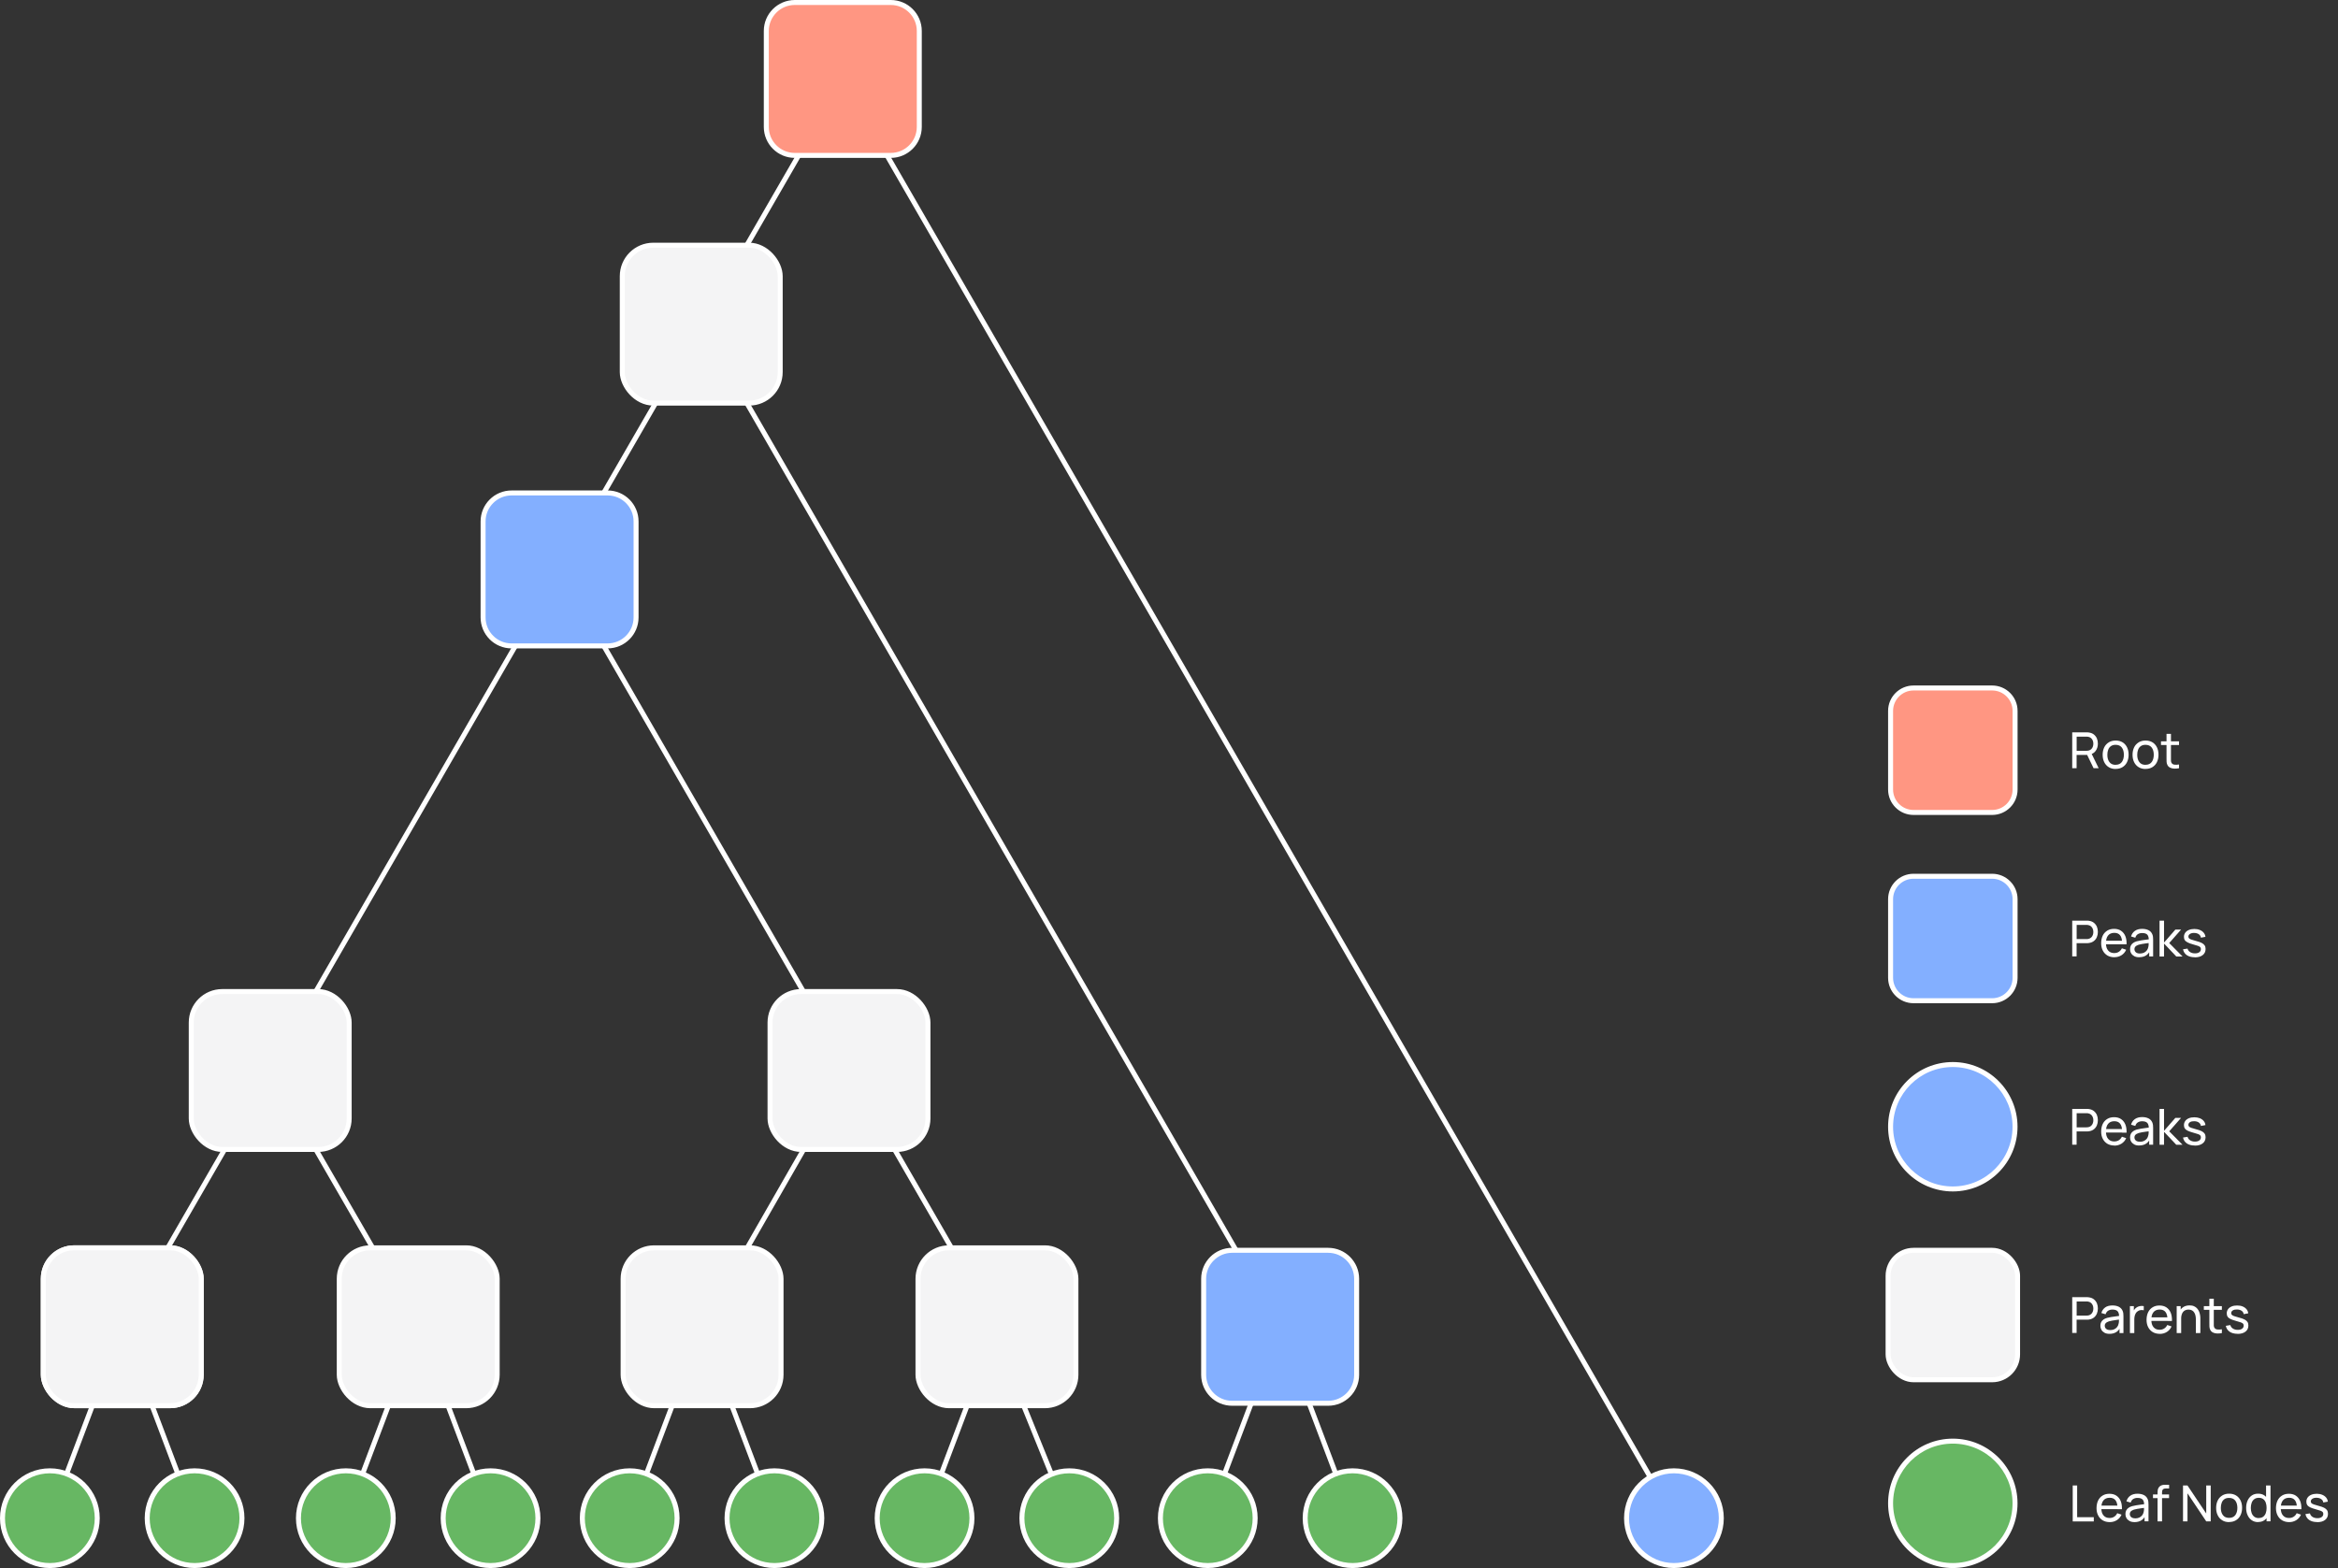 <?xml version="1.0" encoding="UTF-8"?><svg id="a" xmlns="http://www.w3.org/2000/svg" viewBox="0 0 469.31 314.82"><rect x="0" y="0" width="469.31" height="314.82" fill="#333333" stroke="none"/><defs><style>.b{fill:#67b763;}.c{fill:#fff;}.d{fill:#ff9682;}.e{fill:#83afff;}.f{fill:#f4f4f5;}.f,.g{stroke:#fff;stroke-miterlimit:10;}.g{fill:none;}</style></defs><g><path class="b" d="M391.99,314.32c-6.89,0-12.49-5.6-12.49-12.49s5.6-12.49,12.49-12.49,12.49,5.6,12.49,12.49-5.6,12.49-12.49,12.49Z"/><path class="c" d="M391.99,289.84c6.61,0,11.99,5.38,11.99,11.99s-5.38,11.99-11.99,11.99-11.99-5.38-11.99-11.99,5.38-11.99,11.99-11.99m0-1c-7.18,0-12.99,5.82-12.99,12.99s5.82,12.99,12.99,12.99,12.99-5.82,12.99-12.99-5.82-12.99-12.99-12.99h0Z"/></g><line class="g" x1="24.54" y1="266.37" x2="169.18" y2="15.85"/><line class="g" x1="140.92" y1="266.37" x2="170.41" y2="214.93"/><line class="g" x1="256.97" y1="266.37" x2="140.76" y2="65.07"/><line class="g" x1="200.12" y1="266.37" x2="112.33" y2="114.32"/><line class="g" x1="83.95" y1="266.37" x2="54.24" y2="214.93"/><rect class="f" x="8.69" y="250.53" width="31.7" height="31.7" rx="6.22" ry="6.22"/><g><path class="e" d="M102.7,98.97h19.26c3.16,0,5.72,2.56,5.72,5.72v19.26c0,3.16-2.56,5.72-5.72,5.72h-19.27c-3.15,0-5.72-2.56-5.72-5.72v-19.26c0-3.16,2.56-5.72,5.72-5.72Z"/><path class="c" d="M121.96,99.47c2.88,0,5.22,2.34,5.22,5.22v19.27c0,2.88-2.34,5.22-5.22,5.22h-19.27c-2.88,0-5.22-2.34-5.22-5.22v-19.27c0-2.88,2.34-5.22,5.22-5.22h19.27m0-1h-19.27c-3.43,0-6.22,2.78-6.22,6.22v19.27c0,3.43,2.78,6.22,6.22,6.22h19.27c3.43,0,6.22-2.78,6.22-6.22v-19.27c0-3.43-2.78-6.22-6.22-6.22h0Z"/></g><rect class="f" x="38.39" y="199.08" width="31.7" height="31.7" rx="6.22" ry="6.22"/><rect class="f" x="154.57" y="199.08" width="31.7" height="31.7" rx="6.22" ry="6.22"/><rect class="f" x="124.91" y="49.23" width="31.7" height="31.7" rx="6.22" ry="6.22"/><line class="g" x1="336.01" y1="304.81" x2="169.18" y2="15.85"/><g><path class="d" d="M159.55,.5h19.27c3.15,0,5.72,2.56,5.72,5.72V25.48c0,3.16-2.56,5.72-5.72,5.72h-19.27c-3.15,0-5.72-2.56-5.72-5.72V6.22c0-3.15,2.56-5.72,5.72-5.72Z"/><path class="c" d="M178.81,1c2.88,0,5.22,2.34,5.22,5.22V25.48c0,2.88-2.34,5.22-5.22,5.22h-19.27c-2.88,0-5.22-2.34-5.22-5.22V6.22c0-2.88,2.34-5.22,5.22-5.22h19.27M178.81,0h-19.27c-3.43,0-6.22,2.78-6.22,6.22V25.48c0,3.43,2.78,6.22,6.22,6.22h19.27c3.43,0,6.22-2.78,6.22-6.22V6.22C185.03,2.78,182.24,0,178.81,0h0Z"/></g><g><path class="d" d="M384.09,138.13h15.79c2.54,0,4.6,2.06,4.6,4.6v15.79c0,2.54-2.06,4.6-4.6,4.6h-15.8c-2.54,0-4.6-2.06-4.6-4.6v-15.79c0-2.54,2.06-4.6,4.6-4.6Z"/><path class="c" d="M399.89,138.63c2.26,0,4.1,1.84,4.1,4.1v15.79c0,2.26-1.84,4.1-4.1,4.1h-15.79c-2.26,0-4.1-1.84-4.1-4.1v-15.79c0-2.26,1.84-4.1,4.1-4.1h15.79m0-1h-15.79c-2.81,0-5.1,2.28-5.1,5.1v15.79c0,2.81,2.28,5.1,5.1,5.1h15.79c2.81,0,5.1-2.28,5.1-5.1v-15.79c0-2.81-2.28-5.1-5.1-5.1h0Z"/></g><g><path class="e" d="M384.09,175.93h15.79c2.54,0,4.6,2.06,4.6,4.6v15.8c0,2.54-2.06,4.6-4.6,4.6h-15.79c-2.54,0-4.6-2.06-4.6-4.6v-15.79c0-2.54,2.06-4.6,4.6-4.6Z"/><path class="c" d="M399.89,176.43c2.26,0,4.1,1.84,4.1,4.1v15.79c0,2.26-1.84,4.1-4.1,4.1h-15.79c-2.26,0-4.1-1.84-4.1-4.1v-15.79c0-2.26,1.84-4.1,4.1-4.1h15.79m0-1h-15.79c-2.81,0-5.1,2.28-5.1,5.1v15.79c0,2.81,2.28,5.1,5.1,5.1h15.79c2.81,0,5.1-2.28,5.1-5.1v-15.79c0-2.81-2.28-5.1-5.1-5.1h0Z"/></g><g><path class="e" d="M391.99,238.72c-6.89,0-12.49-5.6-12.49-12.49s5.6-12.49,12.49-12.49,12.49,5.6,12.49,12.49-5.6,12.49-12.49,12.49Z"/><path class="c" d="M391.99,214.23c6.61,0,11.99,5.38,11.99,11.99s-5.38,11.99-11.99,11.99-11.99-5.38-11.99-11.99,5.38-11.99,11.99-11.99m0-1c-7.18,0-12.99,5.82-12.99,12.99s5.82,12.99,12.99,12.99,12.99-5.82,12.99-12.99-5.82-12.99-12.99-12.99h0Z"/></g><rect class="f" x="379" y="251.03" width="25.99" height="25.99" rx="5.1" ry="5.1"/><line class="g" x1="24.54" y1="266.37" x2="10.01" y2="304.81"/><line class="g" x1="24.54" y1="266.37" x2="39.06" y2="304.81"/><line class="g" x1="83.95" y1="266.37" x2="69.42" y2="304.81"/><line class="g" x1="83.95" y1="266.37" x2="98.47" y2="304.81"/><line class="g" x1="140.92" y1="266.37" x2="126.4" y2="304.81"/><line class="g" x1="140.92" y1="266.37" x2="155.45" y2="304.81"/><line class="g" x1="200.12" y1="266.37" x2="185.59" y2="304.81"/><line class="g" x1="198.86" y1="265.87" x2="214.64" y2="304.81"/><line class="g" x1="256.97" y1="266.37" x2="242.44" y2="304.81"/><line class="g" x1="256.97" y1="266.37" x2="271.5" y2="304.81"/><g><circle class="b" cx="10.01" cy="304.81" r="9.51"/><path class="c" d="M10.01,295.8c4.97,0,9.01,4.04,9.01,9.01s-4.04,9.01-9.01,9.01-9.01-4.04-9.01-9.01,4.04-9.01,9.01-9.01m0-1C4.48,294.8,0,299.28,0,304.81s4.48,10.01,10.01,10.01,10.01-4.48,10.01-10.01-4.48-10.01-10.01-10.01h0Z"/></g><g><circle class="b" cx="39.06" cy="304.81" r="9.51"/><path class="c" d="M39.06,295.8c4.97,0,9.01,4.04,9.01,9.01s-4.04,9.01-9.01,9.01-9.01-4.04-9.01-9.01,4.04-9.01,9.01-9.01m0-1c-5.53,0-10.01,4.48-10.01,10.01s4.48,10.01,10.01,10.01,10.01-4.48,10.01-10.01-4.48-10.01-10.01-10.01h0Z"/></g><g><circle class="b" cx="69.42" cy="304.81" r="9.51"/><path class="c" d="M69.42,295.8c4.97,0,9.01,4.04,9.01,9.01s-4.04,9.01-9.01,9.01-9.01-4.04-9.01-9.01,4.04-9.01,9.01-9.01m0-1c-5.53,0-10.01,4.48-10.01,10.01s4.48,10.01,10.01,10.01,10.01-4.48,10.01-10.01-4.48-10.01-10.01-10.01h0Z"/></g><g><path class="b" d="M98.47,314.32c-5.25,0-9.51-4.27-9.51-9.51s4.27-9.51,9.51-9.51,9.51,4.27,9.51,9.51-4.27,9.51-9.51,9.51Z"/><path class="c" d="M98.47,295.8c4.97,0,9.01,4.04,9.01,9.01s-4.04,9.01-9.01,9.01-9.01-4.04-9.01-9.01,4.04-9.01,9.01-9.01m0-1c-5.53,0-10.01,4.48-10.01,10.01s4.48,10.01,10.01,10.01,10.01-4.48,10.01-10.01-4.48-10.01-10.01-10.01h0Z"/></g><g><circle class="b" cx="126.4" cy="304.81" r="9.51"/><path class="c" d="M126.4,295.8c4.97,0,9.01,4.04,9.01,9.01s-4.04,9.01-9.01,9.01-9.01-4.04-9.01-9.01,4.04-9.01,9.01-9.01m0-1c-5.53,0-10.01,4.48-10.01,10.01s4.48,10.01,10.01,10.01,10.01-4.48,10.01-10.01-4.48-10.01-10.01-10.01h0Z"/></g><g><circle class="b" cx="155.45" cy="304.81" r="9.51"/><path class="c" d="M155.45,295.8c4.97,0,9.01,4.04,9.01,9.01s-4.04,9.01-9.01,9.01-9.01-4.04-9.01-9.01,4.04-9.01,9.01-9.01m0-1c-5.53,0-10.01,4.48-10.01,10.01s4.48,10.01,10.01,10.01,10.01-4.48,10.01-10.01-4.48-10.01-10.01-10.01h0Z"/></g><g><circle class="b" cx="185.59" cy="304.81" r="9.51"/><path class="c" d="M185.59,295.8c4.97,0,9.01,4.04,9.01,9.01s-4.04,9.01-9.01,9.01-9.01-4.04-9.01-9.01,4.04-9.01,9.01-9.01m0-1c-5.53,0-10.01,4.48-10.01,10.01s4.48,10.01,10.01,10.01,10.01-4.48,10.01-10.01-4.48-10.01-10.01-10.01h0Z"/></g><g><circle class="b" cx="214.65" cy="304.81" r="9.51"/><path class="c" d="M214.64,295.8c4.97,0,9.01,4.04,9.01,9.01s-4.04,9.01-9.01,9.01-9.01-4.04-9.01-9.01,4.04-9.01,9.01-9.01m0-1c-5.53,0-10.01,4.48-10.01,10.01s4.48,10.01,10.01,10.01,10.01-4.48,10.01-10.01-4.48-10.01-10.01-10.01h0Z"/></g><g><circle class="b" cx="242.44" cy="304.81" r="9.51"/><path class="c" d="M242.44,295.8c4.97,0,9.01,4.04,9.01,9.01s-4.04,9.01-9.01,9.01-9.01-4.04-9.01-9.01,4.04-9.01,9.01-9.01m0-1c-5.53,0-10.01,4.48-10.01,10.01s4.48,10.01,10.01,10.01,10.01-4.48,10.01-10.01-4.48-10.01-10.01-10.01h0Z"/></g><g><circle class="b" cx="271.5" cy="304.81" r="9.51"/><path class="c" d="M271.5,295.8c4.97,0,9.01,4.04,9.01,9.01s-4.04,9.01-9.01,9.01-9.01-4.04-9.01-9.01,4.04-9.01,9.01-9.01m0-1c-5.53,0-10.01,4.48-10.01,10.01s4.48,10.01,10.01,10.01,10.01-4.48,10.01-10.01-4.48-10.01-10.01-10.01h0Z"/></g><g><circle class="e" cx="336.01" cy="304.81" r="9.51"/><path class="c" d="M336.01,295.8c4.97,0,9.01,4.04,9.01,9.01s-4.04,9.01-9.01,9.01-9.01-4.04-9.01-9.01,4.04-9.01,9.01-9.01m0-1c-5.53,0-10.01,4.48-10.01,10.01s4.48,10.01,10.01,10.01,10.01-4.48,10.01-10.01-4.48-10.01-10.01-10.01h0Z"/></g><rect class="f" x="8.69" y="250.53" width="31.7" height="31.7" rx="6.22" ry="6.22" transform="translate(49.08 532.75) rotate(-180)"/><rect class="f" x="68.1" y="250.53" width="31.7" height="31.7" rx="6.22" ry="6.22"/><rect class="f" x="125.08" y="250.53" width="31.7" height="31.7" rx="6.22" ry="6.22"/><rect class="f" x="184.27" y="250.53" width="31.7" height="31.7" rx="6.22" ry="6.22"/><g><rect class="e" x="241.62" y="251.03" width="30.7" height="30.7" rx="5.72" ry="5.72"/><path class="c" d="M266.6,251.53c2.88,0,5.22,2.34,5.22,5.22v19.27c0,2.88-2.34,5.22-5.22,5.22h-19.27c-2.88,0-5.22-2.34-5.22-5.22v-19.27c0-2.88,2.34-5.22,5.22-5.22h19.27m0-1h-19.27c-3.43,0-6.22,2.78-6.22,6.22v19.27c0,3.43,2.78,6.22,6.22,6.22h19.27c3.43,0,6.22-2.78,6.22-6.22v-19.27c0-3.43-2.78-6.22-6.22-6.22h0Z"/></g><g><path class="c" d="M416.06,305.45v-7.2h.89v6.36h3.34v.85h-4.23Z"/><path class="c" d="M423.48,305.6c-.53,0-.99-.12-1.39-.35-.39-.23-.7-.56-.92-.98-.22-.42-.33-.91-.33-1.48s.11-1.1,.32-1.53,.52-.77,.91-1c.39-.24,.84-.35,1.37-.35s1.01,.12,1.39,.38,.67,.61,.86,1.07c.19,.46,.27,1.02,.25,1.65h-.9v-.32c0-.66-.14-1.16-.4-1.49-.26-.33-.65-.49-1.16-.49-.55,0-.97,.18-1.25,.53-.29,.35-.43,.86-.43,1.52s.14,1.13,.43,1.48c.29,.35,.69,.53,1.22,.53,.36,0,.67-.08,.93-.25,.26-.16,.47-.4,.62-.71l.86,.29c-.21,.48-.53,.85-.95,1.11-.42,.26-.89,.39-1.42,.39Zm-2-2.6v-.71h3.99v.71h-3.99Z"/><path class="c" d="M428.48,305.6c-.4,0-.74-.07-1.01-.22s-.48-.34-.62-.59c-.14-.24-.21-.51-.21-.8s.05-.53,.16-.74c.11-.21,.26-.38,.46-.52,.2-.14,.43-.25,.71-.33,.26-.07,.54-.13,.86-.18,.32-.05,.64-.1,.97-.14,.33-.04,.63-.08,.92-.12l-.32,.19c0-.48-.09-.83-.29-1.06-.2-.23-.55-.35-1.04-.35-.33,0-.61,.07-.86,.22-.25,.15-.42,.39-.52,.72l-.85-.25c.13-.47,.38-.84,.76-1.12,.37-.27,.86-.41,1.47-.41,.49,0,.91,.09,1.26,.26s.6,.44,.76,.79c.08,.17,.12,.35,.15,.54,.02,.2,.03,.4,.03,.61v3.34h-.79v-1.29l.18,.12c-.2,.44-.49,.77-.85,.99s-.81,.34-1.33,.34Zm.13-.75c.32,0,.6-.06,.83-.17,.24-.12,.42-.27,.57-.46,.14-.19,.24-.39,.28-.62,.05-.17,.08-.35,.08-.56s0-.36,0-.47l.31,.14c-.29,.04-.58,.08-.86,.11-.28,.04-.54,.08-.79,.12s-.47,.09-.67,.15c-.15,.05-.28,.11-.41,.18-.13,.07-.23,.17-.31,.28s-.12,.26-.12,.43c0,.15,.04,.29,.11,.42,.08,.13,.19,.24,.35,.32,.16,.08,.37,.12,.62,.12Z"/><path class="c" d="M432.17,300.78v-.73h3.23v.73h-3.23Zm.92,4.67v-5.7c0-.14,0-.28,.02-.43,.01-.14,.04-.29,.09-.42s.12-.27,.23-.38c.12-.14,.26-.23,.41-.29s.3-.09,.45-.11c.15-.01,.3-.02,.43-.02h.69v.74h-.64c-.26,0-.46,.06-.59,.19s-.19,.32-.19,.58v5.84h-.89Z"/><path class="c" d="M438.2,305.45v-7.2h.9l3.76,5.62v-5.62h.9v7.2h-.9l-3.76-5.63v5.63h-.9Z"/><path class="c" d="M447.45,305.6c-.54,0-1-.12-1.39-.37-.39-.24-.69-.58-.9-1.01-.21-.43-.31-.92-.31-1.48s.11-1.06,.32-1.49c.21-.43,.52-.76,.91-1s.85-.36,1.38-.36,1,.12,1.39,.36c.39,.24,.69,.58,.9,1,.21,.43,.31,.92,.31,1.48s-.11,1.06-.32,1.49-.51,.76-.9,1c-.39,.24-.85,.36-1.39,.36Zm0-.85c.56,0,.98-.19,1.25-.56s.41-.86,.41-1.45-.14-1.1-.42-1.46c-.28-.36-.69-.54-1.25-.54-.38,0-.69,.08-.93,.25-.24,.17-.43,.41-.54,.71-.12,.3-.18,.65-.18,1.04,0,.61,.14,1.09,.42,1.46,.28,.37,.69,.55,1.24,.55Z"/><path class="c" d="M453.28,305.6c-.5,0-.94-.13-1.29-.38-.36-.25-.64-.59-.83-1.02-.2-.43-.29-.92-.29-1.46s.1-1.03,.29-1.46,.47-.77,.83-1.02c.36-.25,.79-.37,1.29-.37s.94,.12,1.28,.37,.61,.58,.79,1.01c.18,.43,.27,.92,.27,1.46s-.09,1.02-.27,1.45c-.18,.43-.44,.77-.79,1.02-.35,.25-.77,.38-1.28,.38Zm.11-.82c.36,0,.66-.09,.9-.26,.23-.18,.41-.42,.52-.72,.11-.31,.17-.66,.17-1.05s-.06-.75-.17-1.06c-.11-.3-.28-.54-.51-.71-.23-.17-.52-.26-.88-.26s-.67,.09-.91,.27c-.24,.18-.42,.42-.53,.73s-.17,.65-.17,1.03,.06,.73,.17,1.04c.12,.31,.29,.55,.53,.73,.23,.18,.53,.27,.88,.27Zm1.58,.67v-3.98h-.1v-3.23h.89v7.2h-.79Z"/><path class="c" d="M459.5,305.6c-.53,0-.99-.12-1.39-.35-.39-.23-.7-.56-.92-.98-.22-.42-.33-.91-.33-1.48s.11-1.1,.32-1.53,.52-.77,.91-1c.39-.24,.84-.35,1.37-.35s1.01,.12,1.39,.38,.67,.61,.86,1.07c.19,.46,.27,1.02,.25,1.65h-.9v-.32c0-.66-.14-1.16-.4-1.49-.26-.33-.65-.49-1.16-.49-.55,0-.97,.18-1.25,.53-.29,.35-.43,.86-.43,1.52s.14,1.13,.43,1.48c.29,.35,.69,.53,1.22,.53,.36,0,.67-.08,.93-.25,.26-.16,.47-.4,.62-.71l.86,.29c-.21,.48-.53,.85-.95,1.11-.42,.26-.89,.39-1.42,.39Zm-2-2.6v-.71h3.99v.71h-3.99Z"/><path class="c" d="M465.11,305.59c-.64,0-1.17-.14-1.58-.42-.41-.28-.66-.68-.76-1.18l.91-.14c.07,.29,.24,.53,.51,.7,.26,.17,.59,.26,.98,.26s.66-.08,.87-.23c.21-.15,.32-.36,.32-.62,0-.15-.04-.28-.11-.37s-.21-.18-.43-.27c-.22-.08-.55-.18-.99-.3-.48-.13-.85-.26-1.12-.39s-.47-.29-.58-.48c-.12-.18-.17-.4-.17-.66,0-.32,.09-.59,.26-.83,.17-.24,.42-.42,.73-.55s.67-.2,1.09-.2,.78,.07,1.1,.2,.58,.31,.78,.55,.32,.52,.35,.83l-.91,.17c-.04-.29-.18-.52-.42-.68-.24-.17-.54-.26-.91-.27-.35-.01-.63,.05-.85,.19-.22,.14-.33,.32-.33,.55,0,.13,.04,.24,.12,.33,.08,.09,.23,.18,.46,.26,.22,.08,.54,.18,.97,.29,.48,.12,.85,.25,1.13,.39,.27,.14,.47,.31,.59,.5,.12,.19,.18,.43,.18,.71,0,.52-.19,.93-.58,1.23-.38,.3-.91,.45-1.58,.45Z"/></g><g><path class="c" d="M415.96,267.64v-7.2h2.84c.07,0,.15,0,.25,0s.19,.02,.28,.03c.39,.06,.72,.19,.98,.4,.26,.21,.46,.47,.6,.78,.13,.31,.2,.66,.2,1.05s-.07,.73-.2,1.04-.33,.58-.6,.79c-.27,.21-.59,.34-.98,.4-.09,.01-.18,.02-.28,.03s-.18,0-.25,0h-1.96v2.66h-.89Zm.89-3.5h1.92c.06,0,.14,0,.22-.01,.08,0,.16-.02,.23-.03,.23-.05,.42-.15,.56-.29,.15-.14,.25-.31,.32-.5,.07-.19,.1-.39,.1-.59s-.03-.4-.1-.59c-.07-.19-.17-.36-.32-.5-.14-.14-.33-.24-.56-.29-.07-.02-.15-.03-.23-.04s-.15,0-.22,0h-1.92v2.85Z"/><path class="c" d="M423.45,267.8c-.4,0-.74-.07-1.01-.22s-.48-.34-.62-.59-.21-.51-.21-.8,.05-.53,.16-.74c.11-.21,.26-.38,.46-.52,.2-.14,.43-.25,.71-.33,.26-.07,.54-.13,.86-.18s.64-.1,.97-.14c.33-.04,.63-.08,.92-.12l-.32,.18c0-.48-.09-.83-.29-1.06-.2-.23-.55-.35-1.04-.35-.33,0-.61,.07-.86,.22-.25,.15-.42,.39-.52,.72l-.85-.25c.13-.47,.38-.84,.76-1.12,.37-.27,.86-.4,1.47-.4,.49,0,.91,.09,1.26,.26,.35,.18,.6,.44,.76,.79,.08,.17,.12,.35,.15,.54,.02,.2,.03,.4,.03,.61v3.34h-.79v-1.29l.18,.12c-.2,.44-.49,.77-.85,.99-.37,.22-.81,.34-1.33,.34Zm.13-.75c.32,0,.6-.06,.83-.17,.24-.12,.42-.27,.57-.46,.14-.19,.24-.39,.28-.62,.05-.17,.08-.35,.08-.56s0-.36,0-.47l.31,.13c-.29,.04-.58,.08-.86,.12-.28,.04-.54,.08-.79,.12-.25,.04-.47,.09-.67,.15-.15,.05-.28,.11-.41,.18-.13,.07-.23,.17-.31,.28s-.12,.26-.12,.43c0,.15,.04,.29,.11,.42,.08,.13,.19,.24,.35,.32,.16,.08,.37,.12,.62,.12Z"/><path class="c" d="M427.54,267.64v-5.4h.79v1.3l-.13-.17c.06-.17,.15-.32,.25-.46,.1-.14,.22-.25,.34-.34,.14-.11,.3-.2,.47-.26,.18-.06,.36-.1,.54-.11,.18-.01,.36,0,.52,.04v.83c-.19-.05-.39-.06-.62-.04s-.43,.11-.62,.25c-.17,.12-.31,.27-.4,.45s-.16,.37-.2,.57c-.04,.21-.06,.41-.06,.63v2.71h-.89Z"/><path class="c" d="M433.52,267.8c-.53,0-.99-.12-1.39-.35-.39-.23-.7-.56-.92-.98-.22-.42-.33-.91-.33-1.48s.11-1.1,.32-1.53,.52-.77,.91-1c.39-.24,.84-.35,1.37-.35s1.01,.12,1.39,.38,.67,.61,.86,1.07c.19,.46,.27,1.02,.25,1.66h-.9v-.32c0-.66-.14-1.16-.4-1.49-.26-.33-.65-.49-1.16-.49-.55,0-.97,.18-1.25,.53-.29,.35-.43,.86-.43,1.52s.14,1.13,.43,1.48c.29,.35,.69,.53,1.22,.53,.36,0,.67-.08,.93-.25,.26-.16,.47-.4,.62-.71l.86,.29c-.21,.48-.53,.85-.95,1.11-.42,.26-.89,.39-1.42,.39Zm-2-2.6v-.71h3.99v.71h-3.99Z"/><path class="c" d="M436.93,267.64v-5.4h.8v1.45h.1v3.96h-.9Zm3.85,0v-2.71c0-.26-.02-.5-.07-.74s-.12-.45-.24-.64c-.11-.19-.26-.34-.45-.45-.19-.11-.43-.17-.71-.17-.22,0-.43,.04-.61,.11s-.34,.19-.47,.34-.23,.35-.3,.58c-.07,.23-.11,.5-.11,.82l-.58-.18c0-.52,.09-.97,.28-1.35,.19-.38,.45-.66,.79-.86,.34-.2,.74-.3,1.21-.3,.35,0,.65,.05,.9,.17,.25,.11,.45,.26,.61,.44,.16,.18,.29,.38,.39,.61,.09,.23,.16,.45,.2,.69s.06,.45,.06,.66v2.99h-.9Z"/><path class="c" d="M442.38,262.98v-.74h3.62v.74h-3.62Zm3.62,4.67c-.32,.06-.64,.09-.95,.08s-.59-.07-.83-.19c-.24-.12-.43-.29-.55-.54-.11-.21-.16-.43-.17-.65,0-.22-.01-.47-.01-.74v-4.86h.89v4.82c0,.22,0,.41,0,.56,0,.16,.04,.29,.1,.41,.12,.21,.31,.34,.57,.38,.26,.04,.58,.03,.95-.03v.77Z"/><path class="c" d="M449.13,267.79c-.64,0-1.17-.14-1.58-.42-.41-.28-.66-.68-.76-1.18l.91-.15c.07,.29,.24,.53,.51,.7,.26,.17,.59,.26,.98,.26s.66-.08,.87-.23,.32-.36,.32-.62c0-.15-.04-.28-.11-.37s-.21-.18-.43-.27c-.22-.08-.55-.18-.99-.3-.48-.13-.85-.26-1.12-.39s-.47-.29-.58-.48c-.12-.18-.17-.4-.17-.66,0-.32,.09-.59,.26-.83,.17-.24,.42-.42,.73-.55s.67-.19,1.09-.19,.78,.06,1.1,.19,.58,.31,.78,.55,.32,.52,.35,.83l-.91,.17c-.04-.29-.18-.52-.42-.68-.24-.17-.54-.25-.91-.26-.35-.01-.63,.05-.85,.18-.22,.14-.33,.32-.33,.55,0,.13,.04,.24,.12,.33,.08,.09,.23,.18,.46,.27,.22,.08,.54,.18,.97,.29,.48,.12,.85,.25,1.13,.39,.27,.14,.47,.31,.59,.5,.12,.19,.18,.43,.18,.71,0,.52-.19,.93-.58,1.23-.38,.3-.91,.45-1.58,.45Z"/></g><g><path class="c" d="M415.96,229.84v-7.2h2.84c.07,0,.15,0,.25,0s.19,.02,.28,.03c.39,.06,.72,.19,.98,.4s.46,.47,.6,.78c.13,.32,.2,.66,.2,1.05s-.07,.73-.2,1.04-.33,.58-.6,.79c-.27,.21-.59,.34-.98,.4-.09,.01-.18,.02-.28,.03s-.18,0-.25,0h-1.96v2.66h-.89Zm.89-3.5h1.92c.06,0,.14,0,.22-.01,.08,0,.16-.02,.23-.03,.23-.05,.42-.15,.56-.29,.15-.14,.25-.31,.32-.5,.07-.19,.1-.39,.1-.59s-.03-.4-.1-.59c-.07-.19-.17-.36-.32-.5-.14-.14-.33-.24-.56-.29-.07-.02-.15-.03-.23-.04-.08,0-.15,0-.22,0h-1.92v2.85Z"/><path class="c" d="M424.41,229.99c-.53,0-.99-.12-1.39-.35-.39-.23-.7-.56-.92-.98-.22-.42-.33-.91-.33-1.48s.11-1.1,.32-1.53,.52-.77,.91-1c.39-.24,.84-.35,1.37-.35s1.01,.12,1.39,.38,.67,.61,.86,1.07c.19,.46,.27,1.02,.25,1.66h-.9v-.32c0-.66-.14-1.16-.4-1.49-.26-.33-.65-.49-1.16-.49-.55,0-.97,.18-1.25,.53-.29,.35-.43,.86-.43,1.52s.14,1.13,.43,1.48c.29,.35,.69,.53,1.22,.53,.36,0,.67-.08,.93-.24,.26-.16,.47-.4,.62-.71l.86,.29c-.21,.48-.53,.85-.95,1.11-.42,.26-.89,.39-1.42,.39Zm-2-2.6v-.71h3.99v.71h-3.99Z"/><path class="c" d="M429.41,229.99c-.4,0-.74-.07-1.01-.22s-.48-.34-.62-.59c-.14-.24-.21-.51-.21-.8s.05-.53,.16-.74c.11-.21,.26-.38,.46-.52,.2-.14,.43-.25,.71-.33,.26-.07,.54-.13,.86-.18s.64-.1,.97-.14c.33-.04,.63-.08,.92-.12l-.32,.18c0-.48-.09-.83-.29-1.06-.2-.23-.55-.35-1.04-.35-.33,0-.61,.07-.86,.22-.25,.15-.42,.39-.52,.72l-.85-.25c.13-.47,.38-.85,.76-1.12,.37-.27,.86-.41,1.47-.41,.49,0,.91,.09,1.26,.26,.35,.17,.6,.44,.76,.79,.08,.17,.12,.35,.15,.54,.02,.2,.03,.4,.03,.61v3.34h-.79v-1.29l.18,.12c-.2,.44-.49,.77-.85,.99-.37,.22-.81,.34-1.33,.34Zm.13-.75c.32,0,.6-.06,.83-.17,.24-.12,.42-.27,.57-.46,.14-.19,.24-.39,.28-.62,.05-.17,.08-.35,.08-.56s0-.36,0-.47l.31,.14c-.29,.04-.58,.08-.86,.11-.28,.04-.54,.08-.79,.12-.25,.04-.47,.09-.67,.15-.15,.05-.28,.11-.41,.18-.13,.07-.23,.17-.31,.28s-.12,.26-.12,.43c0,.15,.04,.29,.11,.42s.19,.24,.35,.32c.16,.08,.37,.12,.62,.12Z"/><path class="c" d="M433.49,229.84v-7.2h.9v4.4l2.27-2.6h1.15l-2.38,2.7,2.67,2.7h-1.25l-2.46-2.6v2.6h-.9Z"/><path class="c" d="M440.54,229.99c-.64,0-1.17-.14-1.58-.42-.41-.28-.66-.68-.76-1.18l.91-.15c.07,.29,.24,.53,.51,.7,.26,.17,.59,.26,.98,.26s.66-.08,.87-.23,.32-.36,.32-.62c0-.15-.04-.28-.11-.37-.07-.1-.21-.18-.43-.27-.22-.08-.55-.18-.99-.3-.48-.13-.85-.26-1.12-.39s-.47-.29-.58-.47c-.12-.18-.17-.4-.17-.66,0-.32,.09-.59,.26-.83,.17-.24,.42-.42,.73-.55,.31-.13,.67-.19,1.09-.19s.78,.07,1.1,.19c.32,.13,.58,.31,.78,.55s.32,.52,.35,.83l-.91,.17c-.04-.29-.18-.52-.42-.69-.24-.17-.54-.25-.91-.26-.35-.01-.63,.05-.85,.18-.22,.14-.33,.32-.33,.55,0,.13,.04,.24,.12,.34,.08,.09,.23,.18,.46,.26,.22,.08,.54,.18,.97,.29,.48,.12,.85,.25,1.13,.39,.27,.14,.47,.31,.59,.5,.12,.19,.18,.43,.18,.71,0,.52-.19,.93-.58,1.23-.38,.3-.91,.45-1.58,.45Z"/></g><g><path class="c" d="M415.96,192.04v-7.2h2.84c.07,0,.15,0,.25,0s.19,.02,.28,.03c.39,.06,.72,.19,.98,.4s.46,.47,.6,.78c.13,.32,.2,.66,.2,1.05s-.07,.73-.2,1.04c-.13,.32-.33,.58-.6,.79-.27,.21-.59,.34-.98,.4-.09,.01-.18,.02-.28,.03s-.18,0-.25,0h-1.96v2.66h-.89Zm.89-3.5h1.92c.06,0,.14,0,.22,0s.16-.02,.23-.04c.23-.05,.42-.15,.56-.29,.15-.14,.25-.31,.32-.5,.07-.19,.1-.39,.1-.59s-.03-.4-.1-.59c-.07-.19-.17-.36-.32-.5-.14-.14-.33-.24-.56-.29-.07-.02-.15-.03-.23-.04-.08,0-.15,0-.22,0h-1.92v2.85Z"/><path class="c" d="M424.41,192.19c-.53,0-.99-.12-1.39-.35-.39-.24-.7-.56-.92-.99-.22-.42-.33-.91-.33-1.48s.11-1.1,.32-1.53,.52-.76,.91-1c.39-.24,.84-.35,1.37-.35s1.01,.12,1.39,.38,.67,.61,.86,1.07c.19,.46,.27,1.01,.25,1.65h-.9v-.32c0-.66-.14-1.16-.4-1.49-.26-.33-.65-.49-1.16-.49-.55,0-.97,.18-1.25,.53-.29,.35-.43,.86-.43,1.52s.14,1.13,.43,1.48c.29,.35,.69,.53,1.22,.53,.36,0,.67-.08,.93-.25,.26-.16,.47-.4,.62-.71l.86,.29c-.21,.48-.53,.85-.95,1.11-.42,.26-.89,.39-1.42,.39Zm-2-2.6v-.71h3.99v.71h-3.99Z"/><path class="c" d="M429.41,192.19c-.4,0-.74-.07-1.01-.22s-.48-.34-.62-.59c-.14-.24-.21-.51-.21-.8s.05-.53,.16-.74,.26-.38,.46-.52c.2-.14,.43-.25,.71-.33,.26-.07,.54-.13,.86-.18s.64-.1,.97-.14c.33-.04,.63-.08,.92-.12l-.32,.19c0-.48-.09-.83-.29-1.07-.2-.23-.55-.34-1.04-.34-.33,0-.61,.07-.86,.22-.25,.15-.42,.39-.52,.72l-.85-.25c.13-.47,.38-.85,.76-1.12,.37-.27,.86-.41,1.47-.41,.49,0,.91,.09,1.26,.26s.6,.44,.76,.79c.08,.17,.12,.35,.15,.54,.02,.2,.03,.4,.03,.61v3.34h-.79v-1.29l.18,.12c-.2,.44-.49,.77-.85,.99-.37,.22-.81,.33-1.33,.33Zm.13-.75c.32,0,.6-.06,.83-.17,.24-.11,.42-.27,.57-.46,.14-.19,.24-.39,.28-.62,.05-.17,.08-.35,.08-.56s0-.36,0-.47l.31,.14c-.29,.04-.58,.08-.86,.11-.28,.04-.54,.08-.79,.12-.25,.04-.47,.09-.67,.15-.15,.05-.28,.11-.41,.18-.13,.07-.23,.17-.31,.28-.08,.12-.12,.26-.12,.43,0,.15,.04,.29,.11,.42,.08,.13,.19,.24,.35,.33,.16,.08,.37,.12,.62,.12Z"/><path class="c" d="M433.49,192.04v-7.2h.9v4.4l2.27-2.6h1.15l-2.38,2.7,2.67,2.7h-1.25l-2.46-2.6v2.6h-.9Z"/><path class="c" d="M440.54,192.19c-.64,0-1.17-.14-1.58-.42-.41-.28-.66-.68-.76-1.18l.91-.14c.07,.29,.24,.53,.51,.7,.26,.17,.59,.26,.98,.26s.66-.08,.87-.23,.32-.36,.32-.62c0-.15-.04-.28-.11-.37-.07-.1-.21-.18-.43-.27-.22-.08-.55-.18-.99-.3-.48-.13-.85-.26-1.12-.4s-.47-.29-.58-.47c-.12-.18-.17-.4-.17-.66,0-.32,.09-.59,.26-.83,.17-.24,.42-.42,.73-.55s.67-.2,1.09-.2,.78,.07,1.1,.2,.58,.31,.78,.55c.2,.24,.32,.52,.35,.83l-.91,.17c-.04-.29-.18-.52-.42-.69-.24-.17-.54-.25-.91-.26-.35-.01-.63,.05-.85,.19-.22,.14-.33,.32-.33,.55,0,.13,.04,.24,.12,.33,.08,.09,.23,.18,.46,.26,.22,.08,.54,.18,.97,.29,.48,.12,.85,.25,1.13,.39,.27,.14,.47,.31,.59,.5,.12,.19,.18,.43,.18,.71,0,.52-.19,.93-.58,1.23-.38,.3-.91,.45-1.58,.45Z"/></g><g><path class="c" d="M415.96,154.24v-7.2h2.84c.07,0,.15,0,.25,0,.1,0,.19,.02,.28,.03,.39,.06,.72,.19,.98,.4s.46,.47,.6,.78c.13,.31,.2,.66,.2,1.05,0,.56-.15,1.04-.44,1.45s-.71,.66-1.28,.77l-.34,.05h-2.21v2.66h-.89Zm.89-3.5h1.92c.06,0,.14,0,.22-.01s.16-.02,.23-.03c.23-.05,.42-.15,.56-.29,.15-.14,.25-.31,.32-.5,.07-.19,.1-.39,.1-.59s-.03-.4-.1-.59c-.07-.19-.17-.36-.32-.5-.14-.14-.33-.24-.56-.29-.07-.02-.15-.03-.23-.04-.08,0-.15,0-.22,0h-1.92v2.85Zm3.4,3.5l-1.42-2.93,.88-.27,1.56,3.2h-1.02Z"/><path class="c" d="M424.67,154.39c-.54,0-1-.12-1.39-.37-.39-.24-.69-.58-.9-1.01s-.31-.92-.31-1.48,.11-1.06,.32-1.49c.21-.43,.52-.76,.91-1s.85-.36,1.38-.36,1,.12,1.39,.36c.39,.24,.69,.58,.9,1.01,.21,.43,.31,.92,.31,1.48s-.11,1.06-.32,1.49c-.21,.43-.51,.76-.9,1-.39,.24-.85,.36-1.39,.36Zm0-.84c.56,0,.98-.19,1.25-.56,.27-.37,.41-.86,.41-1.45s-.14-1.1-.42-1.46-.69-.54-1.25-.54c-.38,0-.69,.09-.93,.26-.24,.17-.43,.4-.54,.71-.12,.3-.18,.65-.18,1.04,0,.61,.14,1.09,.42,1.46,.28,.37,.69,.55,1.24,.55Z"/><path class="c" d="M430.67,154.39c-.54,0-1-.12-1.39-.37-.39-.24-.69-.58-.9-1.01s-.31-.92-.31-1.48,.11-1.06,.32-1.49c.21-.43,.52-.76,.91-1s.85-.36,1.38-.36,1,.12,1.39,.36c.39,.24,.69,.58,.9,1.01,.21,.43,.31,.92,.31,1.48s-.11,1.06-.32,1.49c-.21,.43-.51,.76-.9,1-.39,.24-.85,.36-1.39,.36Zm0-.84c.56,0,.98-.19,1.25-.56,.27-.37,.41-.86,.41-1.45s-.14-1.1-.42-1.46-.69-.54-1.25-.54c-.38,0-.69,.09-.93,.26-.24,.17-.43,.4-.54,.71-.12,.3-.18,.65-.18,1.04,0,.61,.14,1.09,.42,1.46,.28,.37,.69,.55,1.24,.55Z"/><path class="c" d="M433.78,149.58v-.74h3.62v.74h-3.62Zm3.62,4.66c-.32,.06-.64,.09-.95,.08s-.59-.07-.83-.19c-.24-.12-.43-.29-.55-.54-.11-.21-.16-.43-.17-.65,0-.22-.01-.47-.01-.74v-4.86h.89v4.82c0,.22,0,.41,0,.57s.04,.29,.1,.41c.12,.21,.31,.34,.57,.38s.58,.03,.95-.03v.76Z"/></g></svg>